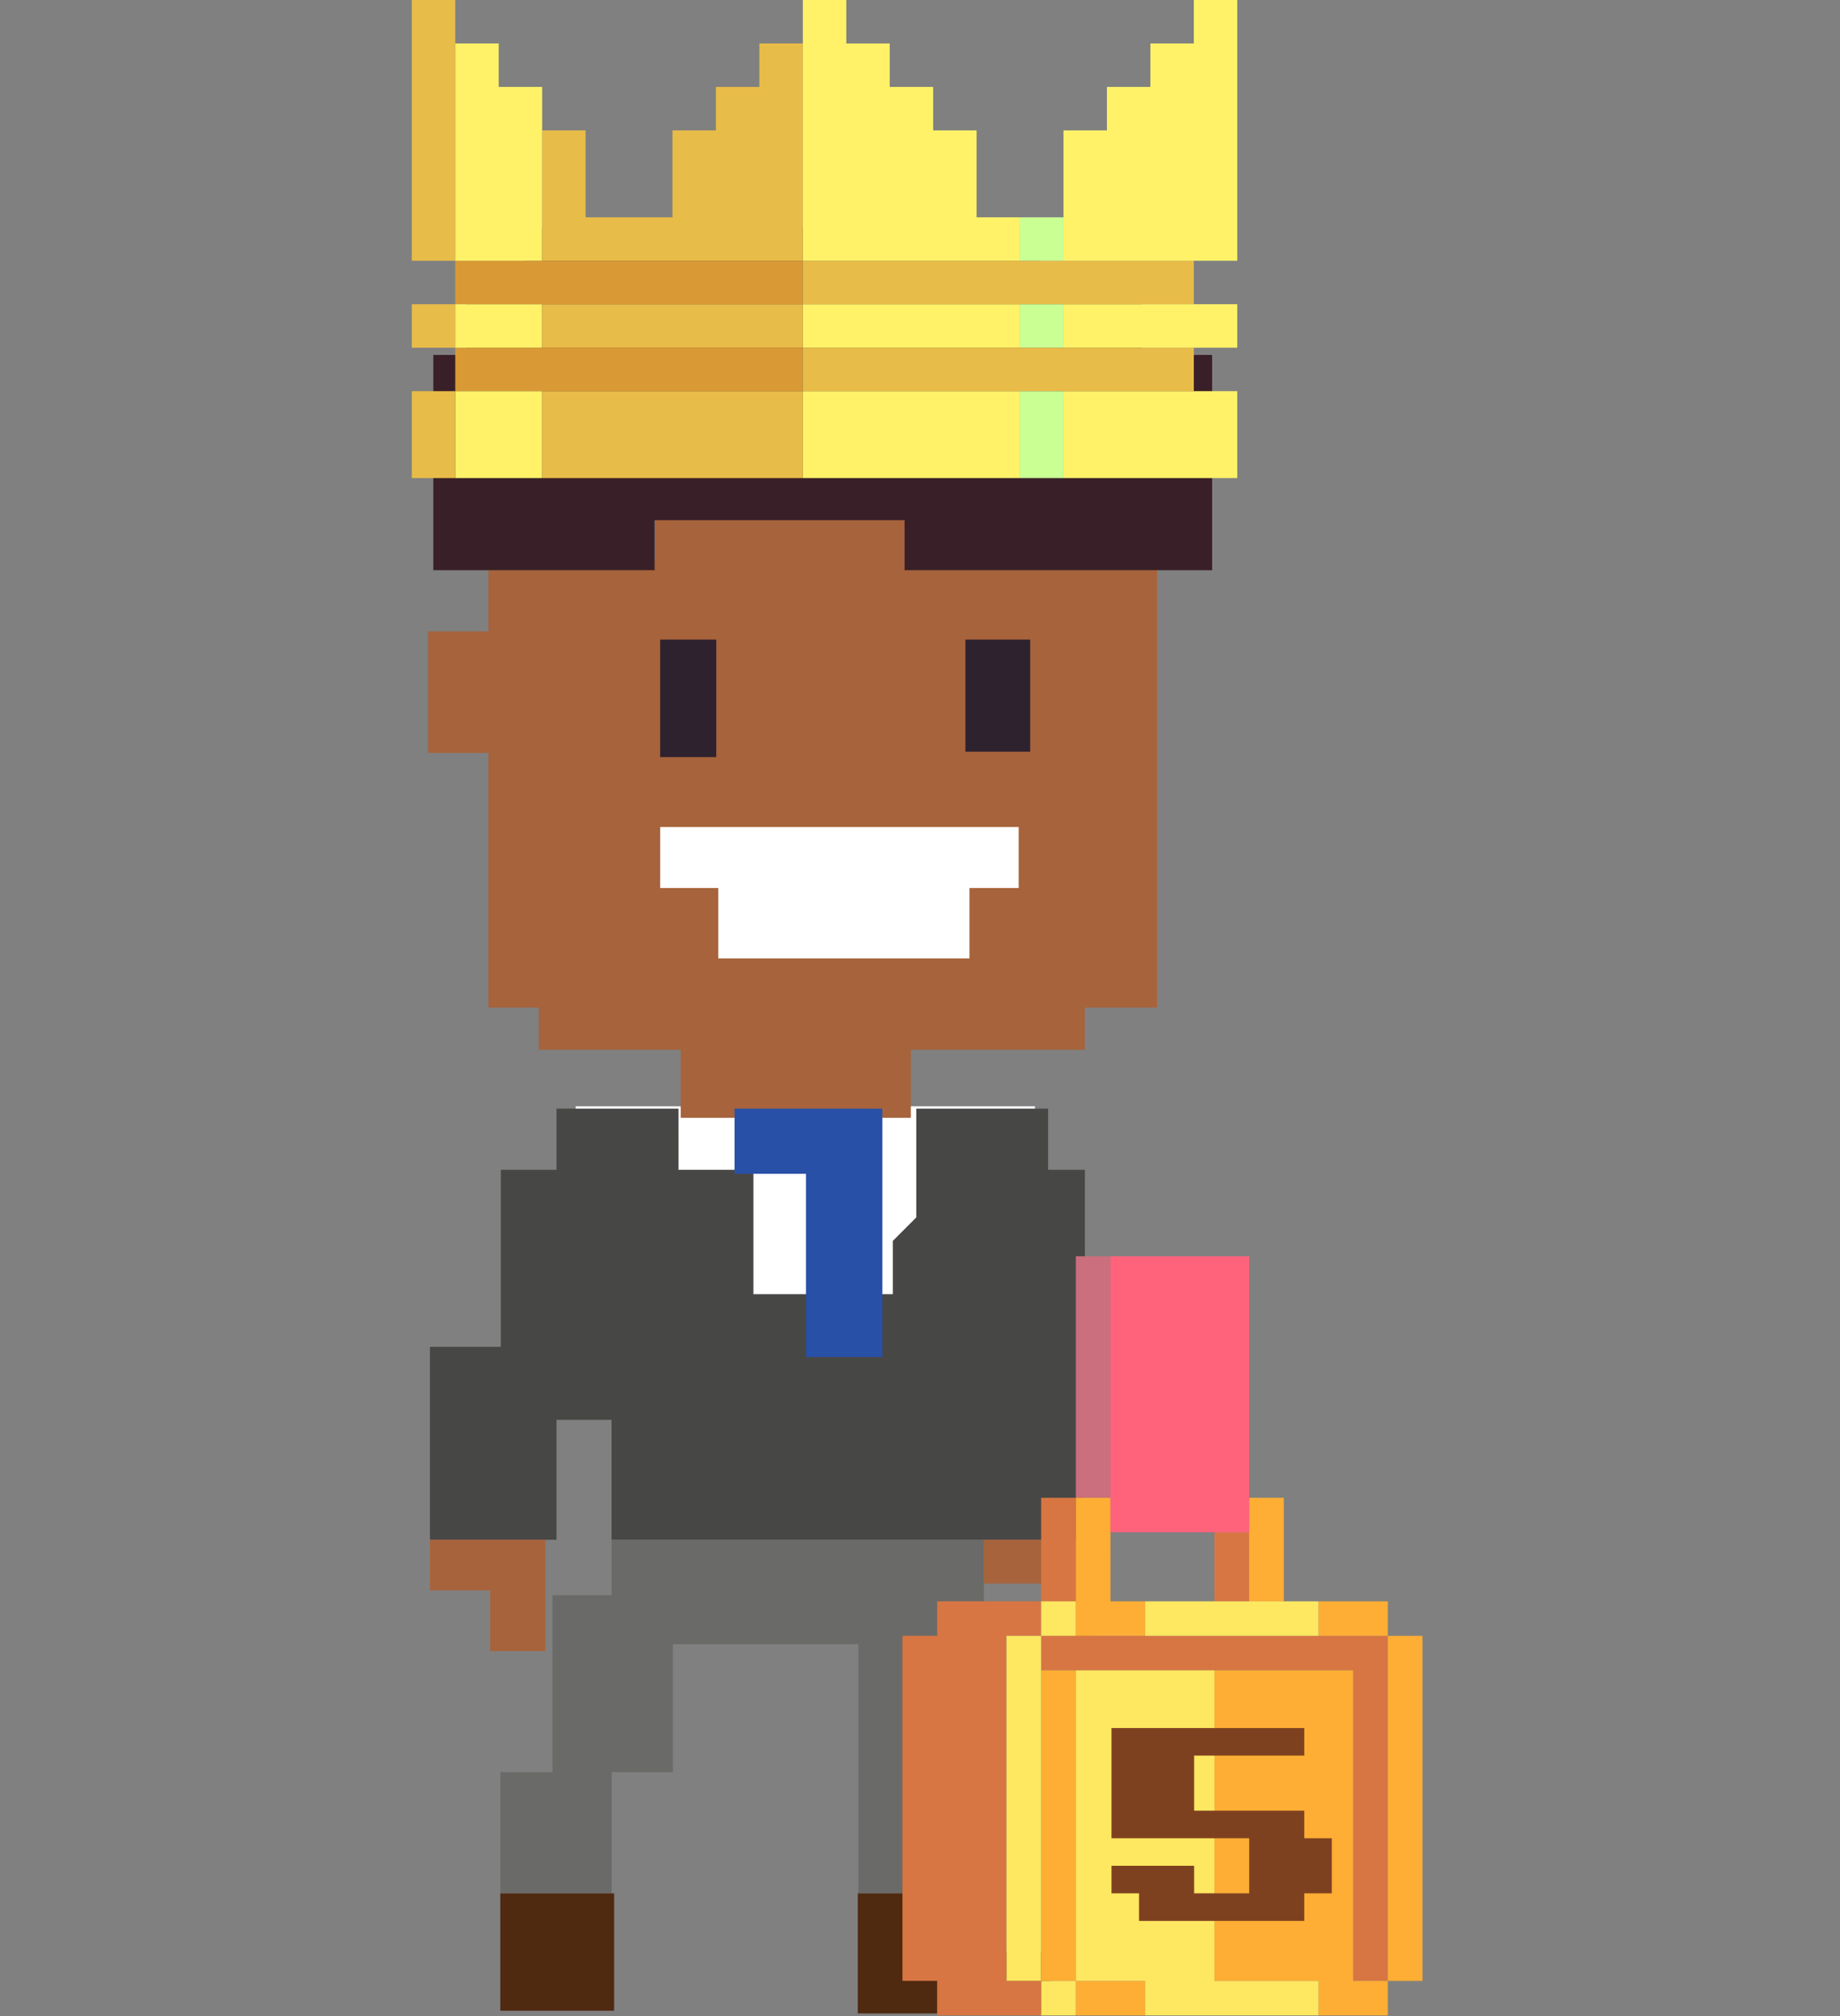 <svg xmlns="http://www.w3.org/2000/svg" width="210" height="230" viewBox="0 0 210 230">
  <rect x="0" y="0" width="210" height="230" fill="#808080" stroke="none"/>
  <g id="rank-5" transform="translate(-1360 -3353)">
    <g id="Path_51936" data-name="Path 51936" transform="translate(1360 3353)" fill="#fff" opacity="0">
      <path d="M 209.5 229.5 L 0.5 229.5 L 0.5 0.5 L 209.5 0.5 L 209.5 229.5 Z" stroke="none"/>
      <path d="M 1 1 L 1 229 L 209 229 L 209 1 L 1 1 M 0 0 L 210 0 L 210 230 L 0 230 L 0 0 Z" stroke="none" fill="#707070"/>
    </g>
    <g id="Group_38562" data-name="Group 38562" transform="translate(5)">
      <g id="Group_38553" data-name="Group 38553" transform="translate(-219 11.386)">
        <g id="Group_38550" data-name="Group 38550" transform="translate(1622.856 3367.631)">
          <rect id="Rectangle_26821" data-name="Rectangle 26821" width="52.426" height="25.164" transform="translate(16.84 100.195)" fill="#fff"/>
          <path id="Path_51924" data-name="Path 51924" d="M-1715.174,4243.9v8.034h-6.887V4265.8h6.887v29.052h5.75v4.814h16.2v7.763h26.264v-7.763h19.858v-4.814h8.241V4243.9h-28.1v-5.1h-29.162v5.1Z" transform="translate(1722.061 -4205.92)" fill="#a7633b"/>
          <path id="Path_51920" data-name="Path 51920" d="M-1720.49,4245.475v-24.558h3.744v-7.16h6.7v-7.315h58.737v7.315h11.656v7.16h8.05v24.558h-35.1v-5.706h-28.529v5.706Z" transform="translate(1721.088 -4206.442)" fill="#392028"/>
          <path id="Path_51921" data-name="Path 51921" d="M-1695.8,4271.613v6.96h6.633v8.026h28.674v-8.026h5.619v-6.96Z" transform="translate(1722.286 -4203.28)" fill="#fff"/>
          <path id="Path_51922" data-name="Path 51922" d="M-1695.8,4251.221v13.405h6.406v-13.405Z" transform="translate(1722.286 -4204.27)" fill="#2f222f"/>
          <path id="Path_51923" data-name="Path 51923" d="M-1662.572,4251.221v12.787h7.393v-12.787Z" transform="translate(1723.898 -4204.27)" fill="#2f222f"/>
          <path id="Path_51926" data-name="Path 51926" d="M-1694.492,4304.252h-13.919v6.979h-6.357v20.194h-8.091v22.013h14.448v-13.684h6.283v13.684h54.021v-42.207h-4.2v-6.979h-15.04v12.41l-2.677,2.676v6.083h-15.916v-14.19h-8.55Z" transform="translate(1723.07 -4203.793)" fill="#474745"/>
          <path id="Path_51927" data-name="Path 51927" d="M-1702.486,4351.162v6.324h-6.76v20.178h-5.949v13.841h12.709v-13.841h6.987v-14.591h21.171v28.433h14.321v-40.343Z" transform="translate(1723.442 -4201.518)" fill="#6a6a68"/>
          <path id="Path_51928" data-name="Path 51928" d="M-1722.859,4351.162v5.771h6.877v6.93h6.293v-12.7Z" transform="translate(1723.07 -4201.518)" fill="#a7633b"/>
          <path id="Path_51929" data-name="Path 51929" d="M-1662.561,4351.162h12.24v11.991h-4.753v-7h-7.487Z" transform="translate(1725.996 -4201.518)" fill="#a7633b"/>
          <path id="Path_51930" data-name="Path 51930" d="M-1715.2,4389.639v13.383h12.992v-13.383Z" transform="translate(1723.442 -4199.651)" fill="#502911"/>
          <path id="Path_51931" data-name="Path 51931" d="M-1676.288,4389.639v13.694h22.055v-7h-7.419v-6.694Z" transform="translate(1725.33 -4199.651)" fill="#502911"/>
          <path id="Path_51925" data-name="Path 51925" d="M-1689.7,4304.252v7.438h8.155v20.9h8.714v-28.335Z" transform="translate(1724.679 -4203.793)" fill="#2950a7"/>
        </g>
        <g id="Group_38551" data-name="Group 38551" transform="translate(1621 3341.614)">
          <rect id="Rectangle_20960" data-name="Rectangle 20960" width="39.667" height="4.958" transform="translate(4.958 39.667)" fill="#d99a36"/>
          <rect id="Rectangle_20961" data-name="Rectangle 20961" width="39.667" height="4.958" transform="translate(4.958 29.75)" fill="#d99a36"/>
          <rect id="Rectangle_20962" data-name="Rectangle 20962" width="4.958" height="9.917" transform="translate(0 44.626)" fill="#e8bc48"/>
          <rect id="Rectangle_20963" data-name="Rectangle 20963" width="29.75" height="9.917" transform="translate(14.875 44.626)" fill="#e8bc48"/>
          <rect id="Rectangle_20964" data-name="Rectangle 20964" width="44.626" height="4.958" transform="translate(44.626 39.667)" fill="#e8bc48"/>
          <rect id="Rectangle_20965" data-name="Rectangle 20965" width="29.75" height="4.958" transform="translate(14.875 34.709)" fill="#e8bc48"/>
          <rect id="Rectangle_20966" data-name="Rectangle 20966" width="4.958" height="4.958" transform="translate(0 34.709)" fill="#e8bc48"/>
          <rect id="Rectangle_20967" data-name="Rectangle 20967" width="44.626" height="4.958" transform="translate(44.626 29.75)" fill="#e8bc48"/>
          <rect id="Rectangle_20968" data-name="Rectangle 20968" width="4.958" height="29.75" transform="translate(0 0)" fill="#e8bc48"/>
          <path id="Path_50173" data-name="Path 50173" d="M367.327,206.859h-4.958v4.958h-4.958v4.958h-4.958v9.917h-9.917v-9.917h-4.958v14.875h29.75Z" transform="translate(-322.702 -201.901)" fill="#e8bc48"/>
          <rect id="Rectangle_20969" data-name="Rectangle 20969" width="19.834" height="9.917" transform="translate(74.376 44.626)" fill="#fff268"/>
          <rect id="Rectangle_20970" data-name="Rectangle 20970" width="24.792" height="9.917" transform="translate(44.626 44.626)" fill="#fff268"/>
          <rect id="Rectangle_20971" data-name="Rectangle 20971" width="9.917" height="9.917" transform="translate(4.958 44.626)" fill="#fff268"/>
          <rect id="Rectangle_20972" data-name="Rectangle 20972" width="19.834" height="4.958" transform="translate(74.376 34.709)" fill="#fff268"/>
          <rect id="Rectangle_20973" data-name="Rectangle 20973" width="24.792" height="4.958" transform="translate(44.626 34.709)" fill="#fff268"/>
          <rect id="Rectangle_20974" data-name="Rectangle 20974" width="9.917" height="4.958" transform="translate(4.958 34.709)" fill="#fff268"/>
          <path id="Path_50174" data-name="Path 50174" d="M427.719,230.75V201H422.76v4.958H417.8v4.958h-4.958v4.958h-4.958V230.75Z" transform="translate(-333.509 -201)" fill="#fff268"/>
          <path id="Path_50175" data-name="Path 50175" d="M397.523,230.75v-4.958h-4.958v-9.917h-4.958v-4.958h-4.958v-4.958h-4.958V201h-4.958v29.75Z" transform="translate(-328.105 -201)" fill="#fff268"/>
          <path id="Path_50176" data-name="Path 50176" d="M335.776,231.651V211.817h-4.958v-4.958h-4.958v24.792Z" transform="translate(-320.901 -201.901)" fill="#fff268"/>
          <rect id="Rectangle_20975" data-name="Rectangle 20975" width="4.958" height="9.917" transform="translate(69.418 44.626)" fill="#caff94"/>
          <rect id="Rectangle_20976" data-name="Rectangle 20976" width="4.958" height="4.958" transform="translate(69.418 34.709)" fill="#caff94"/>
          <rect id="Rectangle_20977" data-name="Rectangle 20977" width="4.958" height="4.958" transform="translate(69.418 24.792)" fill="#caff94"/>
        </g>
      </g>
      <g id="Group_38561" data-name="Group 38561" transform="translate(1458 3496.318)">
        <g id="Group_38279" data-name="Group 38279" transform="translate(0 0)">
          <rect id="Rectangle_20885" data-name="Rectangle 20885" width="3.956" height="27.557" transform="translate(19.782)" fill="#cb6e7d"/>
          <path id="Path_50071" data-name="Path 50071" d="M152,420v3.937h35.608v35.43h3.956V420Z" transform="translate(-136.174 -376.696)" fill="#d77643"/>
          <path id="Path_50072" data-name="Path 50072" d="M151.956,419v3.937H148V462.3h3.956v3.937h11.869V462.3h-3.956V422.937h3.956V419Z" transform="translate(-148 -379.633)" fill="#d77643"/>
          <rect id="Rectangle_20886" data-name="Rectangle 20886" width="3.956" height="11.81" transform="translate(15.826 27.557)" fill="#d77643"/>
          <rect id="Rectangle_20887" data-name="Rectangle 20887" width="3.956" height="7.873" transform="translate(35.608 31.494)" fill="#d77643"/>
          <path id="Path_50073" data-name="Path 50073" d="M176.782,460.367V456.43h-3.956V421H157v35.43h11.869v3.937Z" transform="translate(-121.392 -373.759)" fill="#feae34"/>
          <rect id="Rectangle_20888" data-name="Rectangle 20888" width="7.913" height="3.937" transform="translate(19.782 82.671)" fill="#feae34"/>
          <rect id="Rectangle_20889" data-name="Rectangle 20889" width="3.956" height="39.367" transform="translate(55.39 43.304)" fill="#feae34"/>
          <rect id="Rectangle_20890" data-name="Rectangle 20890" width="3.956" height="35.43" transform="translate(15.826 47.24)" fill="#feae34"/>
          <rect id="Rectangle_20891" data-name="Rectangle 20891" width="7.913" height="3.937" transform="translate(47.477 39.367)" fill="#feae34"/>
          <rect id="Rectangle_20892" data-name="Rectangle 20892" width="3.956" height="11.81" transform="translate(39.564 27.557)" fill="#feae34"/>
          <path id="Path_50074" data-name="Path 50074" d="M156.956,416H153v15.747h7.913V427.81h-3.956Z" transform="translate(-133.218 -388.443)" fill="#feae34"/>
          <rect id="Rectangle_20893" data-name="Rectangle 20893" width="15.826" height="31.494" transform="translate(23.739)" fill="#ff637b"/>
          <path id="Path_50075" data-name="Path 50075" d="M180.7,456.43H168.826V421H153v35.43h7.913v3.937H180.7Z" transform="translate(-133.218 -373.759)" fill="#fee761"/>
          <rect id="Rectangle_20894" data-name="Rectangle 20894" width="3.956" height="3.937" transform="translate(15.826 82.671)" fill="#fee761"/>
          <rect id="Rectangle_20895" data-name="Rectangle 20895" width="3.956" height="39.367" transform="translate(11.869 43.304)" fill="#fee761"/>
          <rect id="Rectangle_20896" data-name="Rectangle 20896" width="19.782" height="3.937" transform="translate(27.695 39.367)" fill="#fee761"/>
          <rect id="Rectangle_20897" data-name="Rectangle 20897" width="3.956" height="3.937" transform="translate(15.826 39.367)" fill="#fee761"/>
        </g>
        <path id="Path_51937" data-name="Path 51937" d="M7.857-9.429H-4.714v-6.286H7.857v-3.143h-22V-6.286H1.571V0H-4.714V-3.143h-9.429V0H-11V3.143H7.857V0H11V-6.286H7.857Z" transform="translate(38 72.682)" fill="#7e4120"/>
      </g>
    </g>
  </g>
</svg>
